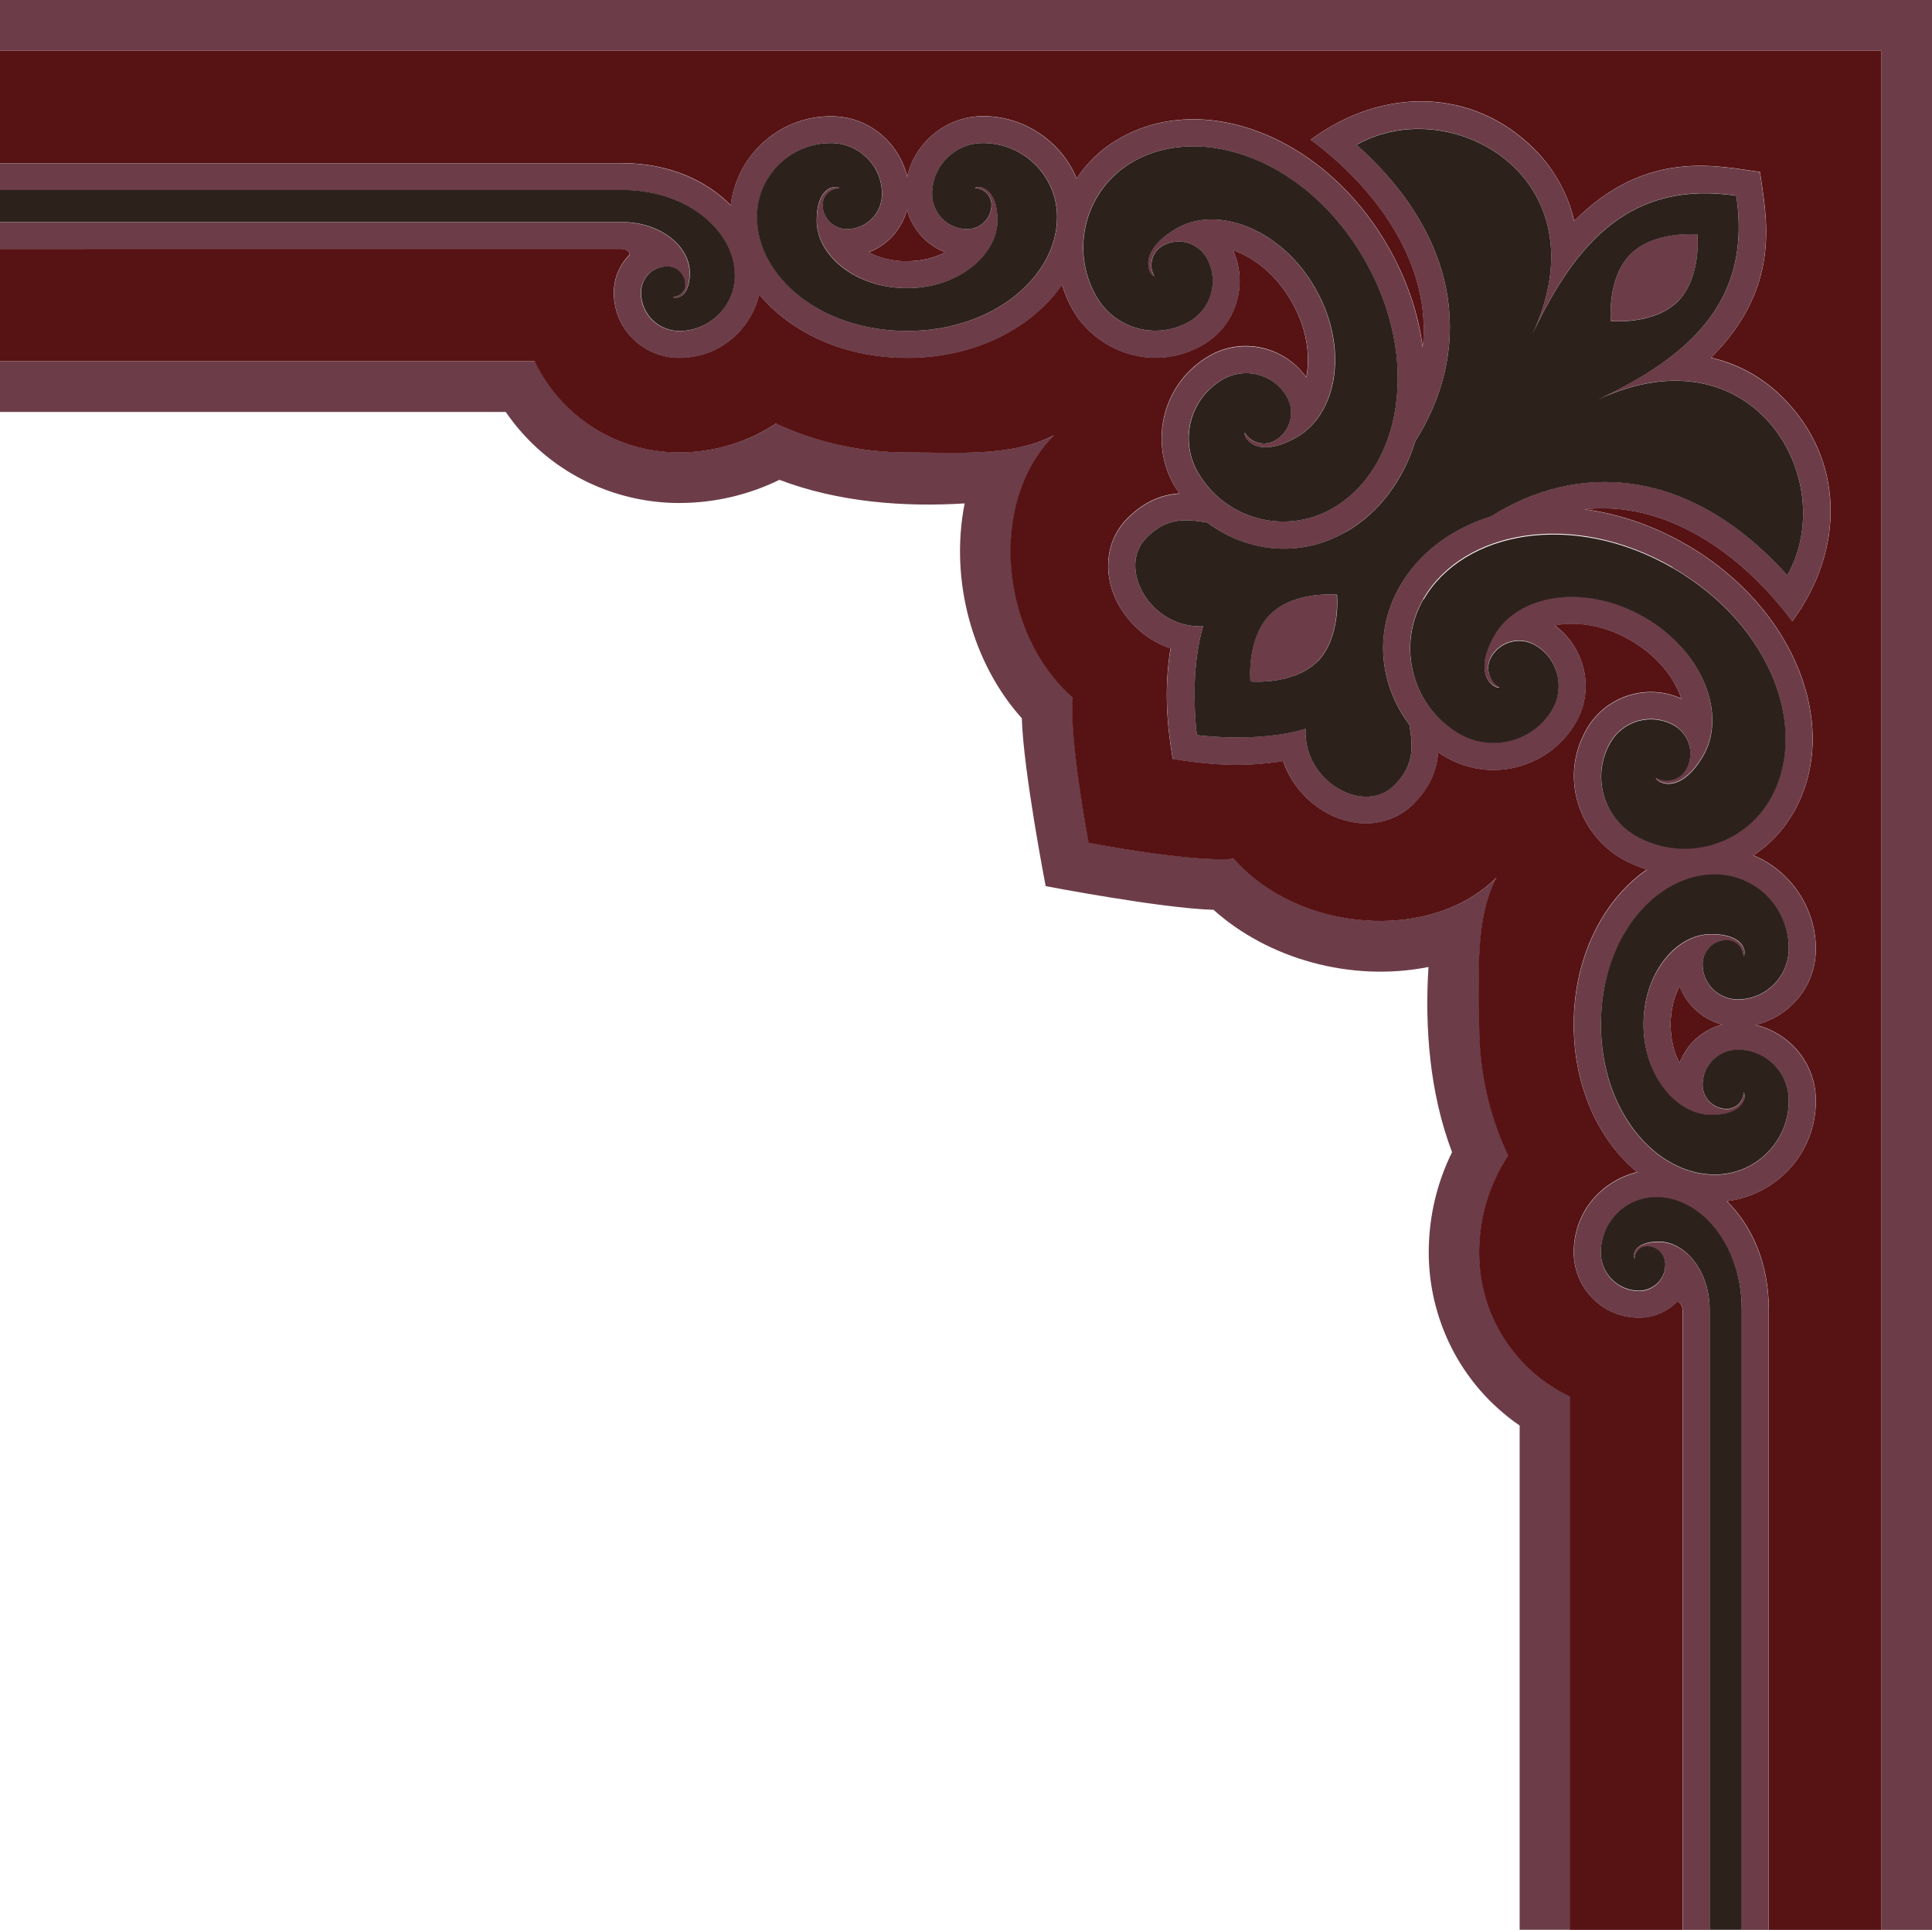 <?xml version="1.0" encoding="UTF-8"?>
<svg id="_圖層_2" data-name="圖層 2" xmlns="http://www.w3.org/2000/svg" viewBox="0 0 142.58 142.46">
  <defs>
    <style>
      .cls-1 {
        fill: #6c3d49;
      }

      .cls-1, .cls-2, .cls-3 {
        stroke-width: 0px;
      }

      .cls-2 {
        fill: #2d211b;
      }

      .cls-3 {
        fill: #571213;
      }
    </style>
  </defs>
  <path class="cls-1" d="M37.33,30.42c3.1,4.5,8.04,6.71,12.78,6.71,2.59,0,5.12-.59,7.41-1.71,4.37,1.66,9.22,2.02,13.67,1.74-1.14,5.78.65,11.89,4.22,15.86.11,3.87,1.76,12.39,1.76,12.39,0,0,8.52,1.64,12.39,1.75,3.97,3.57,10.07,5.37,15.86,4.22-.28,4.45.08,9.29,1.74,13.67-1.13,2.29-1.72,4.81-1.72,7.4,0,4.75,2.21,9.68,6.71,12.78v37.22h3.74v-39.36c-3.98-1.9-6.71-5.97-6.71-10.64,0-2.59.75-5.05,2.14-7.17-1.38-2.91-2.14-6.23-2.14-9.66,0-3.71-.34-7.77,1.28-10.86-4.85,4.84-14.6,4.08-19.38-1.38-2.97.3-10.72-1.17-10.72-1.17,0,0-1.47-7.75-1.17-10.72-5.46-4.78-6.22-14.53-1.38-19.38-3.1,1.62-7.15,1.28-10.86,1.28-3.43,0-6.74-.75-9.66-2.14-2.11,1.39-4.58,2.14-7.16,2.14-4.68,0-8.74-2.73-10.64-6.71H0v3.73h37.33Z"/>
  <polygon class="cls-1" points="0 0 0 3.74 138.84 3.74 138.84 142.46 142.58 142.46 142.58 0 0 0"/>
  <path class="cls-3" d="M39.47,26.69c1.9,3.98,5.97,6.71,10.64,6.71,2.58,0,5.05-.75,7.16-2.14,2.92,1.38,6.24,2.14,9.66,2.14,3.71,0,7.77.34,10.86-1.28-4.85,4.84-4.08,14.59,1.38,19.38-.3,2.97,1.17,10.72,1.17,10.72,0,0,7.75,1.48,10.72,1.17,4.78,5.46,14.53,6.22,19.38,1.38-1.62,3.09-1.28,7.15-1.28,10.86,0,3.43.75,6.74,2.14,9.66-1.39,2.11-2.14,4.58-2.14,7.17,0,4.68,2.72,8.74,6.71,10.64v39.36h8.3v-45.8c0-.32-.31-.67-.43-.55-.74.74-1.73,1.15-2.79,1.15-2.77,0-4.81-2.27-4.81-4.82,0-3.09,2.16-5.31,4.68-5.92-2.77-2.28-4.68-6.2-4.68-10.9,0-5.07,2.24-9.26,5.4-11.44-.65-.2-1.28-.47-1.88-.81-3.04-1.76-4.66-5.94-2.56-9.57,1.42-2.45,4.46-3.39,6.99-2.23-.64-1.89-2.15-3.38-3.76-4.31-2.41-1.39-4.51-1.32-5.61-1.1,2.16,1.54,3.04,4.62,1.57,7.17-1.93,3.35-6.23,4.5-9.58,2.56-.2-.11-.39-.23-.58-.37-.08,1.22-.53,2.52-1.83,3.83-2.08,2.08-5.57,1.85-7.95-.53-.77-.77-1.33-1.67-1.66-2.65-3.13.51-5.77.23-8.15-.16-.39-2.39-.66-5.02-.16-8.15-.98-.33-1.89-.89-2.65-1.66-2.38-2.38-2.61-5.86-.53-7.94,1.31-1.31,2.6-1.75,3.83-1.84-.13-.19-.25-.38-.37-.57-1.93-3.35-.78-7.65,2.57-9.58,2.55-1.48,5.63-.6,7.17,1.57.22-1.1.29-3.2-1.1-5.61-.93-1.61-2.42-3.11-4.31-3.76,1.16,2.52.22,5.57-2.23,6.99-3.63,2.09-7.82.48-9.58-2.57-.34-.59-.61-1.22-.81-1.88-2.18,3.16-6.37,5.4-11.44,5.4-4.7,0-8.62-1.91-10.9-4.68-.61,2.52-2.83,4.68-5.92,4.68-2.54,0-4.81-2.04-4.81-4.81,0-1.05.41-2.04,1.15-2.79.12-.12-.23-.44-.55-.44H0v8.3h39.47Z"/>
  <path class="cls-3" d="M66.94,19.28c1.08,0,2.06-.26,2.83-.66-.61-.22-1.16-.58-1.63-1.05-.59-.59-1-1.31-1.2-2.09-.38,1.45-1.45,2.63-2.84,3.15.81.43,1.81.66,2.84.66Z"/>
  <path class="cls-3" d="M88.32,54.25s0,0,0,0c0,0,3.94.54,7.35-.29-3.41.82-7.34.29-7.35.28Z"/>
  <path class="cls-3" d="M45.91,12.04c3.44,0,6.22,1.27,8.02,3.11.43-3.64,3.52-6.57,7.4-6.57,2.95,0,5.08,2.13,5.62,4.46.58-2.55,2.88-4.46,5.61-4.47,2.97,0,5.75,1.82,6.9,4.61.75-1.16,1.79-2.18,3.14-2.95,6.19-3.58,15.1-.24,19.81,7.91,1.44,2.5,2.28,5.06,2.59,7.51.66-5.92-3.15-11.54-8.27-15.34,5.29-3.91,11.96-3.86,16.51.7,1.47,1.47,2.47,3.29,2.94,5.3,5.38-5.43,10.74-4,13.71-3.62h0c.38,2.97,1.81,8.33-3.62,13.71,2.02.46,3.83,1.47,5.3,2.94,4.56,4.56,4.61,11.23.7,16.52-3.81-5.12-9.42-8.93-15.34-8.27,2.45.32,5.01,1.16,7.51,2.6,8.15,4.71,11.48,13.62,7.91,19.81-.78,1.35-1.8,2.39-2.95,3.14,2.79,1.15,4.61,3.93,4.61,6.9,0,2.73-1.91,5.02-4.46,5.61,2.33.53,4.46,2.66,4.46,5.61,0,3.89-2.93,6.96-6.57,7.4,1.84,1.8,3.1,4.58,3.1,8.02v45.8h8.3V3.74H0v8.3h45.91Z"/>
  <path class="cls-3" d="M123.95,72.8c-.4.77-.66,1.75-.66,2.83s.24,2.03.66,2.84c.52-1.39,1.69-2.46,3.15-2.84-.78-.2-1.5-.61-2.09-1.2-.47-.47-.83-1.03-1.05-1.63Z"/>
  <path class="cls-1" d="M123.82,22.24c1.77-1.77,1.45-4.94,1.45-4.94,0,0-3.17-.31-4.93,1.45-1.76,1.77-1.46,4.94-1.46,4.94,0,0,3.17.31,4.94-1.45Z"/>
  <path class="cls-1" d="M93.73,45.36c-1.77,1.76-1.46,4.94-1.46,4.94,0,0,3.17.31,4.93-1.46,1.77-1.76,1.45-4.94,1.45-4.94,0,0-3.17-.31-4.93,1.46Z"/>
  <path class="cls-1" d="M45.91,14.03c4.81,0,8.3,3.04,8.3,6.31,0,2.26-1.83,4.1-4.1,4.1-1.56,0-2.82-1.27-2.82-2.83,0-1.07.87-1.94,1.94-1.94.74,0,1.34.6,1.33,1.34,0,.51-.41.92-.92.92.17.17,1.25.12,1.25-1.79,0-1.94-2.14-3.74-5-3.74H0v1.99h45.91c.32,0,.67.31.55.44-.75.74-1.15,1.73-1.15,2.79,0,2.78,2.27,4.81,4.81,4.81,3.09,0,5.31-2.16,5.92-4.68,2.29,2.77,6.2,4.68,10.9,4.68,5.07,0,9.26-2.24,11.44-5.4.2.65.47,1.29.81,1.88,1.76,3.05,5.94,4.66,9.58,2.57,2.45-1.42,3.39-4.46,2.23-6.99,1.89.64,3.38,2.15,4.31,3.76,1.39,2.41,1.32,4.51,1.1,5.61-1.54-2.16-4.62-3.04-7.17-1.57-3.35,1.93-4.5,6.23-2.57,9.58.11.19.24.39.37.57-1.22.09-2.52.53-3.83,1.84-2.08,2.08-1.85,5.56.53,7.94.77.77,1.67,1.33,2.65,1.66-.51,3.13-.23,5.76.16,8.15,2.39.39,5.02.66,8.15.16.33.98.89,1.88,1.66,2.65,2.37,2.38,5.86,2.61,7.95.53,1.31-1.3,1.75-2.61,1.83-3.83.19.13.38.25.58.37,3.34,1.93,7.64.78,9.58-2.56,1.47-2.55.6-5.64-1.57-7.17,1.1-.22,3.2-.29,5.61,1.1,1.61.93,3.11,2.42,3.76,4.31-2.52-1.16-5.57-.22-6.99,2.23-2.1,3.63-.48,7.81,2.56,9.57.59.34,1.23.61,1.88.81-3.16,2.18-5.4,6.37-5.4,11.44,0,4.7,1.91,8.62,4.68,10.9-2.52.61-4.68,2.83-4.68,5.92,0,2.54,2.04,4.82,4.81,4.82,1.05,0,2.04-.41,2.79-1.15.12-.12.43.22.43.55v45.8h1.99v-45.8c0-2.86-1.8-5-3.74-5s-1.96,1.08-1.79,1.26c0-.51.41-.92.92-.92.74,0,1.34.6,1.34,1.34,0,1.07-.87,1.95-1.94,1.94-1.56,0-2.82-1.26-2.82-2.82,0-2.26,1.83-4.09,4.1-4.09,3.26,0,6.3,3.49,6.3,8.3v45.8h1.99v-45.8c0-3.44-1.27-6.22-3.1-8.02,3.64-.44,6.57-3.51,6.57-7.4,0-2.95-2.14-5.08-4.46-5.61,2.55-.59,4.46-2.88,4.46-5.61,0-2.97-1.82-5.75-4.61-6.9,1.15-.75,2.17-1.79,2.95-3.14,3.57-6.19.24-15.1-7.91-19.81-2.5-1.44-5.06-2.28-7.51-2.6,5.93-.66,11.54,3.15,15.34,8.27,3.91-5.29,3.86-11.96-.7-16.52-1.47-1.47-3.29-2.47-5.3-2.94,5.43-5.38,4-10.74,3.62-13.71h0c-2.96-.38-8.32-1.81-13.71,3.62-.46-2.02-1.46-3.83-2.94-5.3-4.56-4.56-11.22-4.61-16.51-.7,5.12,3.8,8.93,9.42,8.27,15.34-.32-2.45-1.15-5.01-2.59-7.51-4.71-8.15-13.62-11.49-19.81-7.91-1.35.78-2.39,1.8-3.14,2.95-1.15-2.79-3.93-4.61-6.9-4.61-2.73,0-5.02,1.91-5.61,4.47-.53-2.33-2.67-4.47-5.62-4.46-3.88,0-6.97,2.93-7.4,6.57-1.8-1.83-4.59-3.11-8.02-3.11H0v1.99h45.91ZM132.01,70.02c0,2.08-1.68,3.77-3.76,3.77-1.43,0-2.6-1.16-2.6-2.59,0-.99.8-1.79,1.79-1.79.68,0,1.23.55,1.23,1.23.23-.22.15-1.67-2.39-1.67s-4.99,2.86-4.99,6.67,2.4,6.67,4.99,6.67,2.61-1.45,2.39-1.67c0,.68-.55,1.23-1.23,1.23-.99,0-1.79-.8-1.79-1.78,0-1.44,1.17-2.59,2.6-2.59,2.08,0,3.76,1.68,3.76,3.76,0,3.02-2.44,5.46-5.46,5.46-4.36,0-8.41-4.66-8.4-11.07,0-6.41,4.05-11.07,8.4-11.07,3.02,0,5.46,2.44,5.46,5.46ZM127.1,75.63c-1.45.38-2.63,1.45-3.15,2.84-.42-.81-.66-1.81-.66-2.84s.26-2.06.66-2.83c.23.61.58,1.16,1.05,1.63.59.59,1.31,1,2.09,1.2ZM123.44,41.9c7.4,4.28,10.08,12.06,7.18,17.09-2.01,3.48-6.46,4.67-9.95,2.66-2.4-1.38-3.22-4.45-1.84-6.85.96-1.65,3.07-2.22,4.72-1.27,1.14.66,1.53,2.11.87,3.25-.45.78-1.46,1.05-2.24.6.11.41,1.83,1.29,3.52-1.64,1.72-2.99.02-7.67-4.37-10.21-4.39-2.54-9.31-1.67-11.03,1.31-1.69,2.93-.07,3.98.34,3.87-.78-.45-1.05-1.45-.6-2.24.66-1.14,2.11-1.53,3.25-.87,1.65.95,2.22,3.07,1.27,4.72-1.39,2.4-4.45,3.22-6.86,1.83-3.48-2.01-4.67-6.46-2.66-9.95,2.91-5.03,10.98-6.6,18.39-2.33ZM100.12,10.68c6.98-3.95,18.29,2.46,12.99,13.94,3.24-6.89,7.36-11.33,15.03-10.18,1.15,7.67-3.28,11.78-10.18,15.03,11.48-5.3,17.89,6,13.94,12.98-7.36-8.18-15.6-8.3-21.86-4.34-2.92.91-5.31,2.69-6.71,5.12-2.09,3.62-1.37,7.53.68,10.25.26,1.59.4,2.97-1.11,4.48-2.24,2.24-6.75-.3-6.55-4.17-.22.07-.45.13-.67.18-3.41.82-7.35.29-7.35.29,0,0,0,0,0,0h0s-.4-2.96.02-5.97c.1-.69.24-1.39.44-2.06-3.87.19-6.41-4.31-4.17-6.55,1.51-1.51,2.89-1.37,4.47-1.11,2.71,2.05,6.63,2.78,10.25.68,2.43-1.4,4.2-3.79,5.12-6.71,3.96-6.25,3.84-14.5-4.34-21.86ZM83.58,11.95c5.03-2.9,12.81-.22,17.09,7.18,4.28,7.41,2.7,15.49-2.33,18.39-3.48,2.01-7.93.82-9.95-2.66-1.39-2.4-.57-5.47,1.84-6.85,1.65-.96,3.77-.39,4.72,1.26.66,1.14.27,2.6-.87,3.25-.78.45-1.79.19-2.24-.6-.11.41.94,2.03,3.87.34,2.98-1.72,3.85-6.63,1.32-11.03-2.54-4.39-7.23-6.1-10.21-4.37-2.93,1.69-2.05,3.41-1.64,3.53-.45-.79-.18-1.79.6-2.24,1.14-.66,2.6-.27,3.25.87.95,1.65.39,3.77-1.27,4.72-2.4,1.38-5.47.56-6.85-1.84-2.01-3.48-.82-7.94,2.67-9.95ZM66.94,15.48c.2.79.61,1.51,1.2,2.09.47.47,1.03.83,1.63,1.05-.77.4-1.75.66-2.83.66s-2.03-.24-2.84-.66c1.39-.52,2.46-1.7,2.84-3.15ZM61.33,10.56c2.08,0,3.77,1.68,3.77,3.76,0,1.43-1.16,2.59-2.59,2.59-.99,0-1.79-.8-1.79-1.79,0-.68.55-1.23,1.23-1.23-.23-.22-1.67-.15-1.67,2.39s2.86,4.99,6.67,4.99,6.67-2.41,6.67-4.99-1.45-2.61-1.67-2.39c.68,0,1.23.55,1.23,1.23,0,.98-.8,1.79-1.79,1.79-1.43,0-2.59-1.16-2.59-2.59,0-2.08,1.68-3.76,3.76-3.76,3.01,0,5.46,2.44,5.46,5.46,0,4.36-4.66,8.41-11.07,8.41s-11.07-4.05-11.07-8.41c0-3.01,2.44-5.46,5.46-5.46Z"/>
  <path class="cls-2" d="M45.91,16.39c2.86,0,5,1.81,5,3.74,0,1.9-1.08,1.96-1.25,1.79.51,0,.92-.41.92-.92,0-.74-.6-1.34-1.33-1.34-1.08,0-1.94.87-1.94,1.94,0,1.56,1.26,2.83,2.82,2.83,2.26,0,4.1-1.84,4.1-4.1,0-3.26-3.49-6.31-8.3-6.31H0v2.37h45.91Z"/>
  <path class="cls-2" d="M66.94,24.43c6.41,0,11.07-4.05,11.07-8.41,0-3.01-2.45-5.46-5.46-5.46-2.08,0-3.76,1.68-3.76,3.76,0,1.43,1.16,2.59,2.59,2.59.99,0,1.79-.8,1.79-1.79,0-.68-.55-1.23-1.23-1.23.23-.22,1.67-.15,1.67,2.39s-2.86,4.99-6.67,4.99-6.67-2.41-6.67-4.99,1.44-2.61,1.67-2.39c-.68,0-1.23.55-1.23,1.23,0,.98.8,1.79,1.79,1.79,1.43,0,2.59-1.16,2.59-2.59,0-2.08-1.69-3.76-3.77-3.76-3.02,0-5.46,2.45-5.46,5.46,0,4.36,4.66,8.41,11.07,8.41Z"/>
  <path class="cls-2" d="M87.77,23.74c1.66-.95,2.22-3.07,1.27-4.72-.66-1.14-2.11-1.53-3.25-.87-.78.45-1.05,1.46-.6,2.24-.41-.11-1.29-1.83,1.64-3.53,2.98-1.72,7.67-.02,10.21,4.37,2.54,4.4,1.67,9.3-1.32,11.03-2.93,1.69-3.98.07-3.87-.34.45.78,1.45,1.05,2.24.6,1.14-.66,1.53-2.11.87-3.25-.95-1.65-3.07-2.22-4.72-1.26-2.4,1.38-3.22,4.45-1.84,6.85,2.01,3.48,6.46,4.68,9.95,2.66,5.03-2.9,6.6-10.98,2.33-18.39-4.28-7.41-12.06-10.08-17.09-7.18-3.48,2.01-4.68,6.47-2.67,9.95,1.38,2.4,4.45,3.22,6.85,1.84Z"/>
  <path class="cls-2" d="M105.05,44.23c-2.01,3.48-.82,7.94,2.66,9.95,2.4,1.38,5.47.56,6.86-1.83.95-1.66.38-3.77-1.27-4.72-1.14-.66-2.59-.27-3.25.87-.45.79-.18,1.79.6,2.24-.41.11-2.03-.94-.34-3.87,1.72-2.98,6.63-3.85,11.03-1.31,4.39,2.54,6.09,7.22,4.37,10.21-1.69,2.93-3.41,2.05-3.52,1.64.78.45,1.79.18,2.24-.6.66-1.14.26-2.6-.87-3.25-1.65-.95-3.77-.39-4.72,1.27-1.38,2.4-.56,5.47,1.84,6.85,3.48,2.01,7.94.82,9.95-2.66,2.91-5.03.23-12.81-7.18-17.09-7.41-4.27-15.48-2.7-18.39,2.33Z"/>
  <path class="cls-2" d="M118.15,75.63c0,6.41,4.05,11.07,8.4,11.07,3.02,0,5.46-2.44,5.46-5.46,0-2.08-1.68-3.76-3.76-3.76-1.43,0-2.6,1.16-2.6,2.59,0,.99.8,1.78,1.79,1.78.68,0,1.23-.55,1.23-1.23.23.23.15,1.67-2.39,1.67s-4.99-2.86-4.99-6.67,2.41-6.67,4.99-6.67,2.61,1.45,2.39,1.67c0-.68-.55-1.23-1.23-1.23-.99,0-1.79.8-1.79,1.79,0,1.43,1.16,2.59,2.6,2.59,2.08,0,3.76-1.69,3.76-3.77,0-3.01-2.44-5.46-5.46-5.46-4.36,0-8.41,4.66-8.4,11.07Z"/>
  <path class="cls-2" d="M128.54,96.66c0-4.81-3.04-8.3-6.3-8.3-2.27,0-4.1,1.83-4.1,4.09,0,1.56,1.26,2.82,2.82,2.82,1.07,0,1.95-.87,1.94-1.94,0-.74-.6-1.34-1.34-1.34-.51,0-.92.41-.92.92-.17-.17-.12-1.26,1.79-1.26s3.74,2.14,3.74,5v45.8h2.37v-45.8Z"/>
  <path class="cls-2" d="M99.34,39.25c-3.62,2.09-7.53,1.36-10.25-.68-1.58-.26-2.97-.4-4.47,1.11-2.24,2.24.3,6.74,4.17,6.55-.2.67-.34,1.36-.44,2.06-.42,3-.03,5.94-.02,5.97.01,0,3.94.54,7.35-.28.23-.05.45-.12.67-.18-.2,3.87,4.31,6.41,6.55,4.17,1.51-1.51,1.37-2.89,1.11-4.48-2.05-2.71-2.77-6.63-.68-10.25,1.4-2.43,3.79-4.21,6.71-5.12,6.25-3.96,14.5-3.84,21.86,4.34,3.95-6.98-2.46-18.29-13.94-12.98,6.89-3.25,11.32-7.36,10.18-15.03-7.66-1.15-11.78,3.28-15.03,10.18,5.3-11.48-6-17.89-12.99-13.94,8.19,7.35,8.3,15.6,4.34,21.86-.91,2.92-2.69,5.31-5.12,6.71ZM97.21,48.84c-1.76,1.76-4.93,1.46-4.93,1.46,0,0-.31-3.17,1.46-4.94,1.76-1.77,4.93-1.46,4.93-1.46,0,0,.31,3.17-1.45,4.94ZM120.34,18.76c1.76-1.76,4.93-1.45,4.93-1.45,0,0,.31,3.17-1.45,4.94-1.77,1.76-4.94,1.45-4.94,1.45,0,0-.31-3.17,1.46-4.94Z"/>
  <path class="cls-2" d="M88.35,48.28c-.43,3.01-.02,5.97-.02,5.97h0s-.4-2.97.02-5.97Z"/>
</svg>